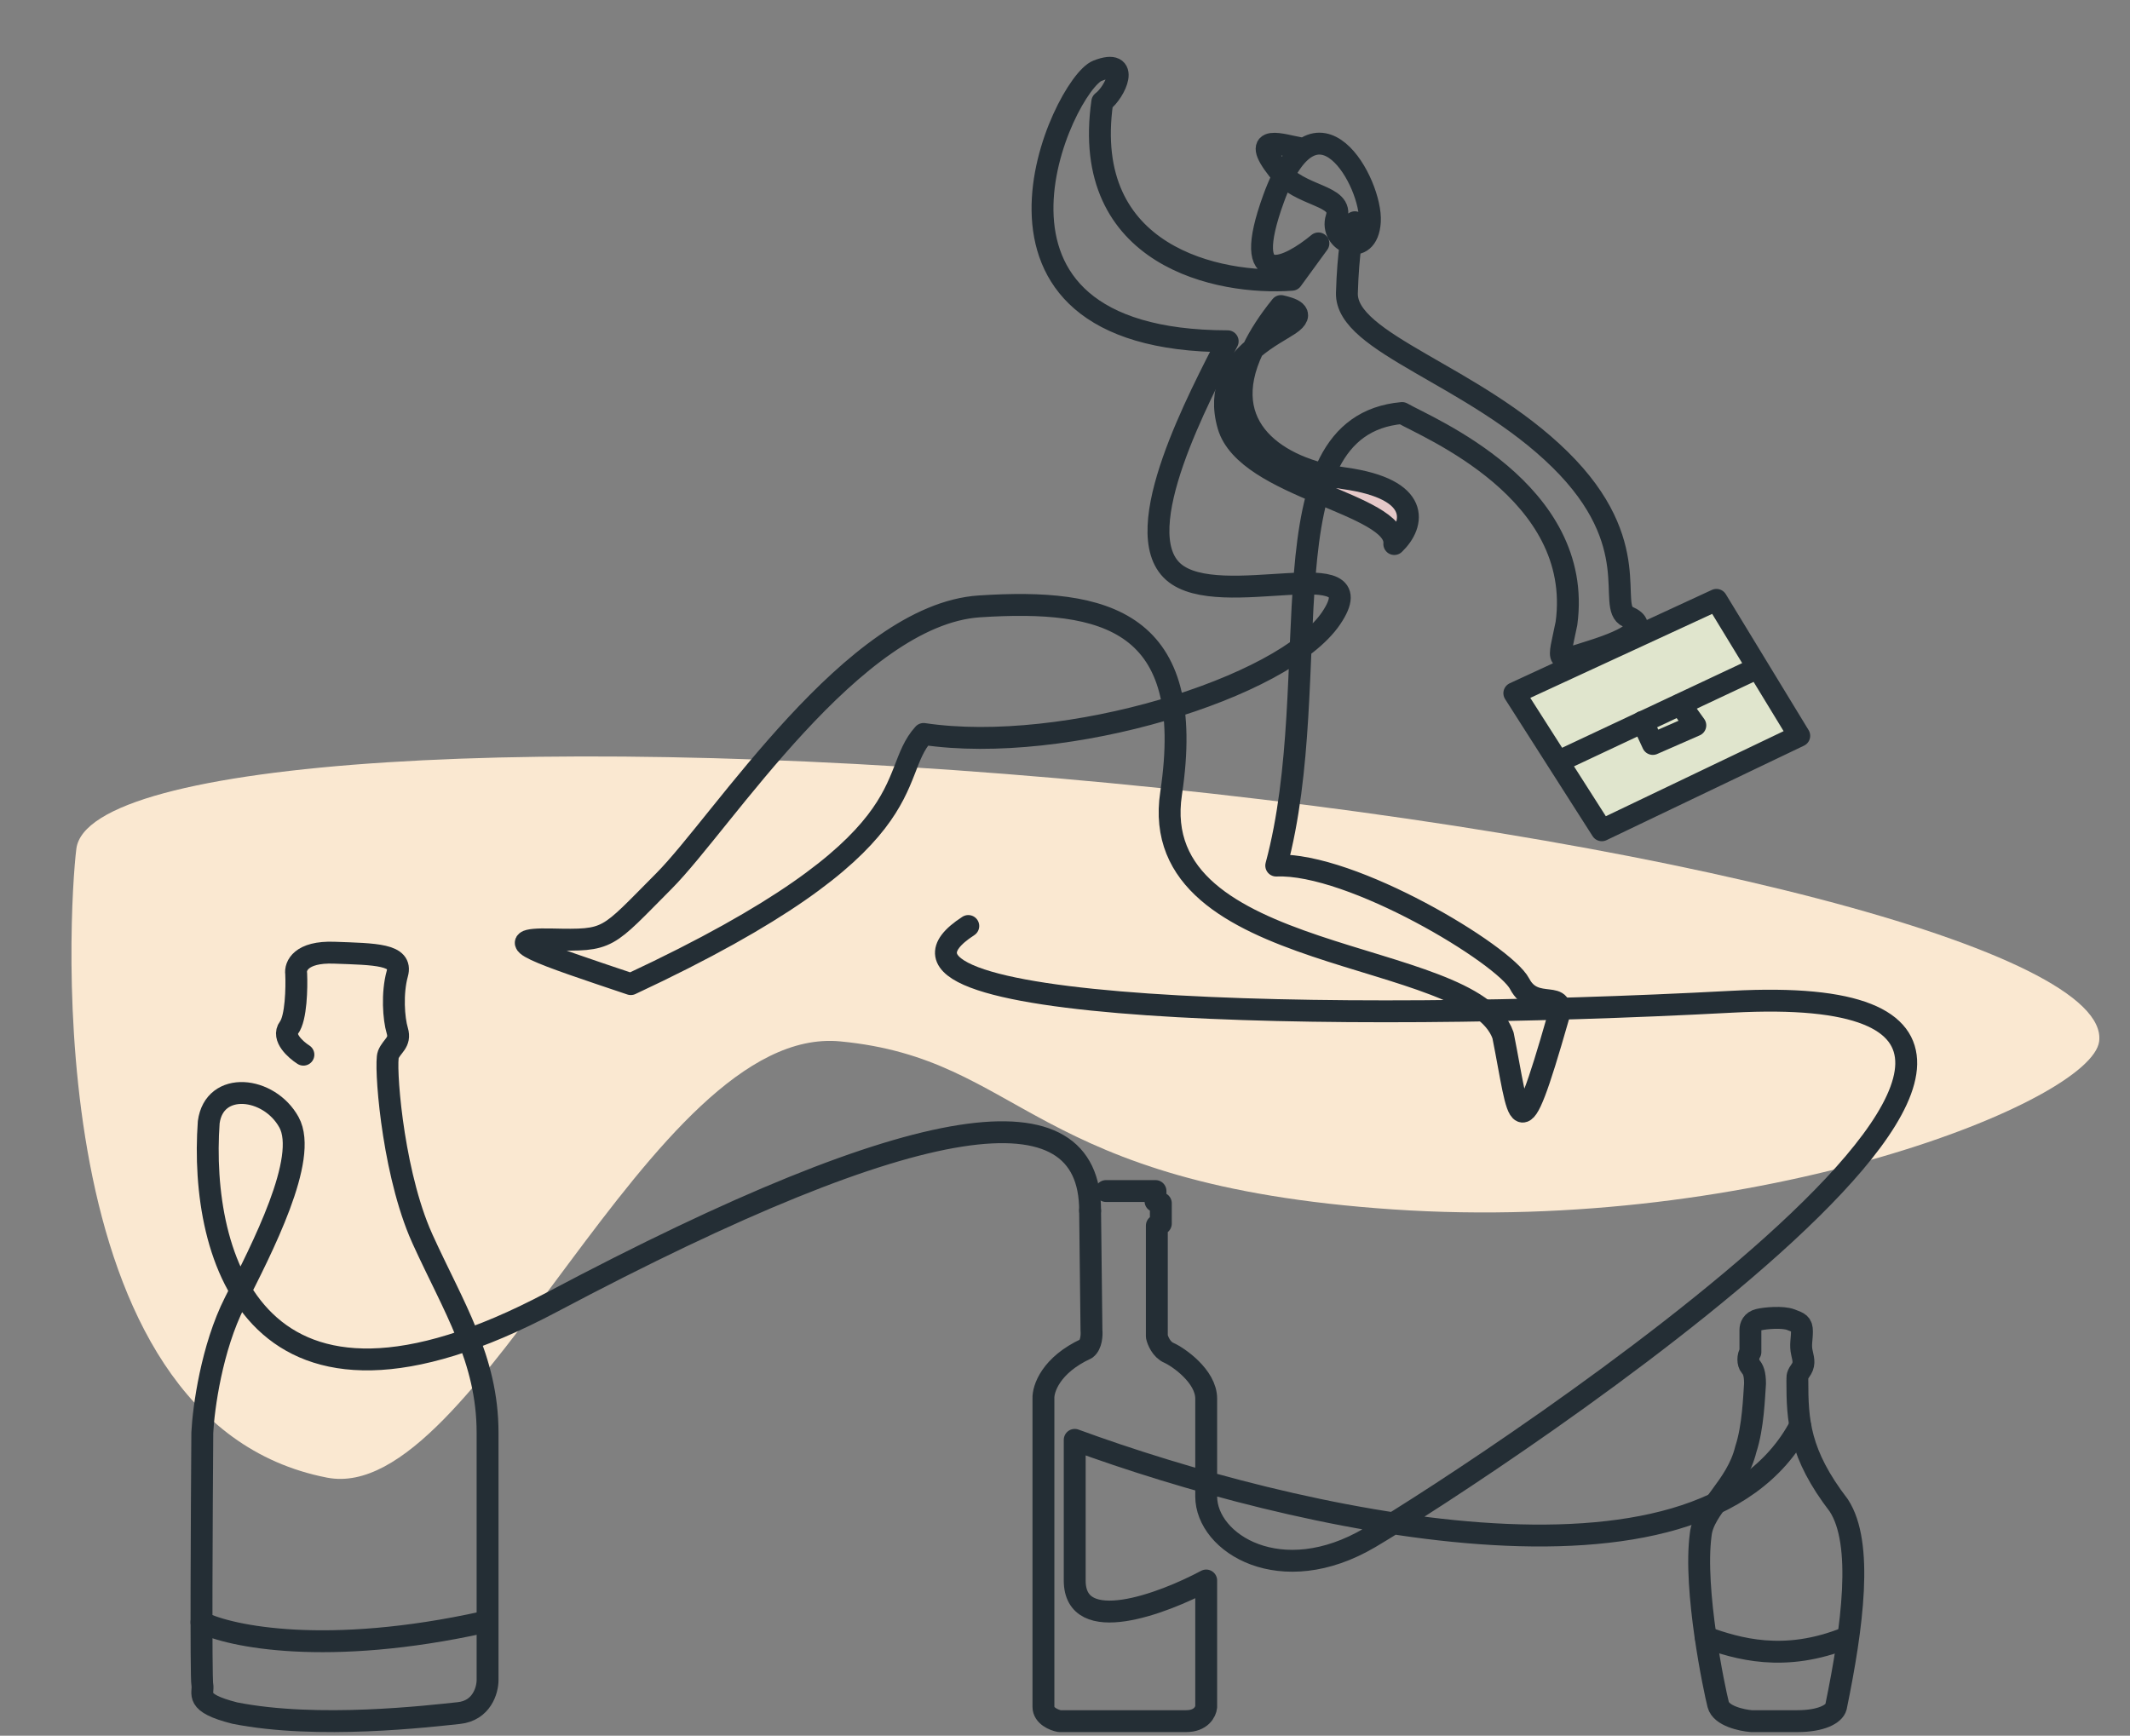 <svg width="146" height="119" viewBox="0 0 146 119" fill="none" xmlns="http://www.w3.org/2000/svg">
<rect x="0" y="0" width="146" height="119" fill="#808080" stroke="none"/>
<path d="M143.885 71.397C143.36 75.51 120.544 84.613 95.484 82.917C70.424 81.222 70.227 72.6 57.592 71.397C44.543 70.153 32.712 103.304 22.417 101.306C2.505 97.442 4.717 62.235 5.234 58.189C6.018 52.05 37.691 50.03 75.978 53.677C114.266 57.324 144.669 65.258 143.885 71.397Z" fill="#FAE8D1"/>
<path d="M20.797 72.308C20.261 71.966 19.312 71.115 19.807 70.457C20.302 69.799 20.344 67.715 20.302 66.756C20.22 66.242 20.624 65.234 22.901 65.316C25.747 65.419 27.604 65.419 27.232 66.756C26.861 68.093 26.985 69.841 27.232 70.663C27.48 71.486 26.861 71.691 26.614 72.308C26.375 72.903 26.826 79.796 28.74 84.437C28.813 84.613 28.888 84.786 28.965 84.956C31.069 89.583 33.42 93.182 33.42 98.22C33.42 102.251 33.42 111.21 33.42 115.186C33.42 115.871 33.024 117.284 31.44 117.448C29.46 117.654 21.787 118.579 16.095 117.448C13.248 116.728 13.991 116.111 13.867 115.494C13.768 115.001 13.826 103.772 13.867 98.22C13.95 96.54 14.511 92.4 16.095 89.274C17.951 85.611 21.166 79.409 19.807 76.941C18.448 74.473 14.692 74.067 14.307 76.941C13.652 86.141 17.44 100.081 37.832 89.274C63.322 75.766 74.721 74.465 74.721 82.999" stroke="#242E35" stroke-width="1.5" stroke-linecap="round" stroke-linejoin="round"/>
<path d="M74.72 82.999L74.814 91.214C74.844 91.516 74.814 92.19 74.448 92.469C72.034 93.585 71.491 95.213 71.522 95.887C71.522 102.677 71.522 116.41 71.522 117.023C71.522 117.637 72.253 117.93 72.619 118C75.088 118 80.282 118 81.307 118C82.331 118 82.648 117.349 82.678 117.023C82.678 114.711 82.678 111.542 82.678 108.358C79.674 109.965 73.666 112.215 73.666 108.358C73.666 104.501 73.666 100.323 73.666 98.716C88.4 104.123 116.523 110.719 123.389 97.741M75.812 81.657H79.203V82.355L79.569 82.494V83.889L79.295 84.029V91.632C79.356 91.911 79.606 92.525 80.118 92.748C80.758 93.028 82.678 94.353 82.678 95.887C82.678 98.716 82.678 98.042 82.678 102.588C82.678 105.819 87.811 109.018 93.905 105.415C102.059 100.594 153.489 66.824 118.728 68.678C90.918 70.161 57.215 69.419 66.371 63.486" stroke="#242E35" stroke-width="1.5" stroke-linecap="round" stroke-linejoin="round"/>
<path d="M87.805 20.982C88.409 21.127 89.617 21.417 88.372 22.252C87.853 22.6 86.824 23.123 85.891 23.923C83.294 29.345 87.603 32.166 92.141 32.791C97.437 33.522 96.986 35.938 95.572 37.299C95.814 34.523 85.423 33.446 84.191 29.183C83.473 26.699 84.588 25.04 85.891 23.923C86.325 23.016 86.953 22.037 87.805 20.982Z" fill="#E6C9C9" stroke="#242E35" stroke-width="1.5" stroke-linecap="round" stroke-linejoin="round"/>
<path d="M89.138 10.162C87.957 9.976 85.593 9.07 87.598 11.629C89.122 13.575 92.135 13.304 91.61 14.936C91.086 16.567 93.738 17.79 93.897 15.192C94.056 12.594 90.237 5.526 87.3 13.608C84.949 20.073 88.367 18.355 90.37 16.688L88.553 19.181C83.583 19.55 74.027 17.627 75.556 6.981C76.447 6.316 77.548 3.944 75.226 4.851C72.903 5.758 64.53 23.373 84.151 23.397C82.298 27.052 77.265 36.389 80.422 39.197C83.58 42.006 94.476 37.591 91.243 42.381C88.01 47.17 72.995 51.767 63.308 50.32C60.687 53.206 63.949 57.797 43.239 67.47C37.13 65.418 33.762 64.317 37.794 64.406C41.827 64.495 41.512 64.42 45.513 60.401C49.513 56.382 58.495 42.135 67.137 41.573C75.778 41.011 82.061 42.52 80.273 54.392C78.484 66.265 100.917 64.913 103.025 70.985C104.191 76.83 104.032 79.428 106.779 69.835C107.478 67.66 105.208 69.458 104.162 67.45C103.116 65.441 92.629 59.116 87.479 59.344C90.961 46.414 86.347 29.196 96.106 28.317C97.816 29.313 108.601 33.66 107.373 42.738C106.812 45.532 106.498 45.457 109.135 44.625C111.771 43.794 113.063 42.932 111.58 42.283C110.097 41.634 112.84 37.313 106.926 31.5C101.013 25.687 92.224 23.548 92.323 20.086C92.402 17.316 92.719 15.7 92.868 15.237" stroke="#242E35" stroke-width="1.5" stroke-linecap="round" stroke-linejoin="round"/>
<path d="M103.799 47.526L117.653 41.126L120.491 45.786L123.329 50.446L109.796 56.923L106.798 52.225L103.799 47.526Z" fill="#E0E5CD"/>
<path d="M120.491 45.786L123.329 50.446L109.796 56.923L106.798 52.225M120.491 45.786L117.653 41.126L103.799 47.526L106.798 52.225M120.491 45.786L106.798 52.225" stroke="#242E35" stroke-width="1.5" stroke-linecap="round" stroke-linejoin="round"/>
<path d="M112.59 49.488L113.292 51.005L116.205 49.729L115.185 48.311" stroke="#242E35" stroke-width="1.5" stroke-linecap="round" stroke-linejoin="round"/>
<path d="M119.981 91.181V92.698C119.792 92.969 119.792 93.456 119.981 93.673C120.17 93.89 120.297 94.161 120.297 94.865C120.233 95.732 120.17 97.845 119.666 99.362C119.035 101.963 116.764 103.371 116.574 105.213C116.07 109.006 117.521 115.887 117.773 116.862C117.975 117.642 119.371 117.945 120.044 118H123.199C124.839 118 125.722 117.512 125.848 117.024C126.984 111.498 127.741 105.809 126.038 103.209C123.312 99.654 123.199 97.395 123.199 94.648C123.219 94.469 123.136 94.345 123.388 93.998C123.703 93.565 123.64 93.294 123.514 92.752C123.388 92.21 123.514 91.831 123.514 91.289C123.514 90.747 123.325 90.693 122.757 90.477C122.189 90.26 120.991 90.368 120.549 90.477C120.107 90.585 119.981 90.91 119.981 91.181Z" stroke="#242E35" stroke-width="1.5" stroke-linecap="round" stroke-linejoin="round"/>
<path d="M116.926 112.262C119.04 113.001 122.272 114.036 126.619 112.262" stroke="#242E35" stroke-width="1.5" stroke-linecap="round" stroke-linejoin="round"/>
<path d="M13.812 111.218C15.785 112.203 22.414 113.58 33.135 111.218" stroke="#242E35" stroke-width="1.5" stroke-linecap="round" stroke-linejoin="round"/>
</svg>
